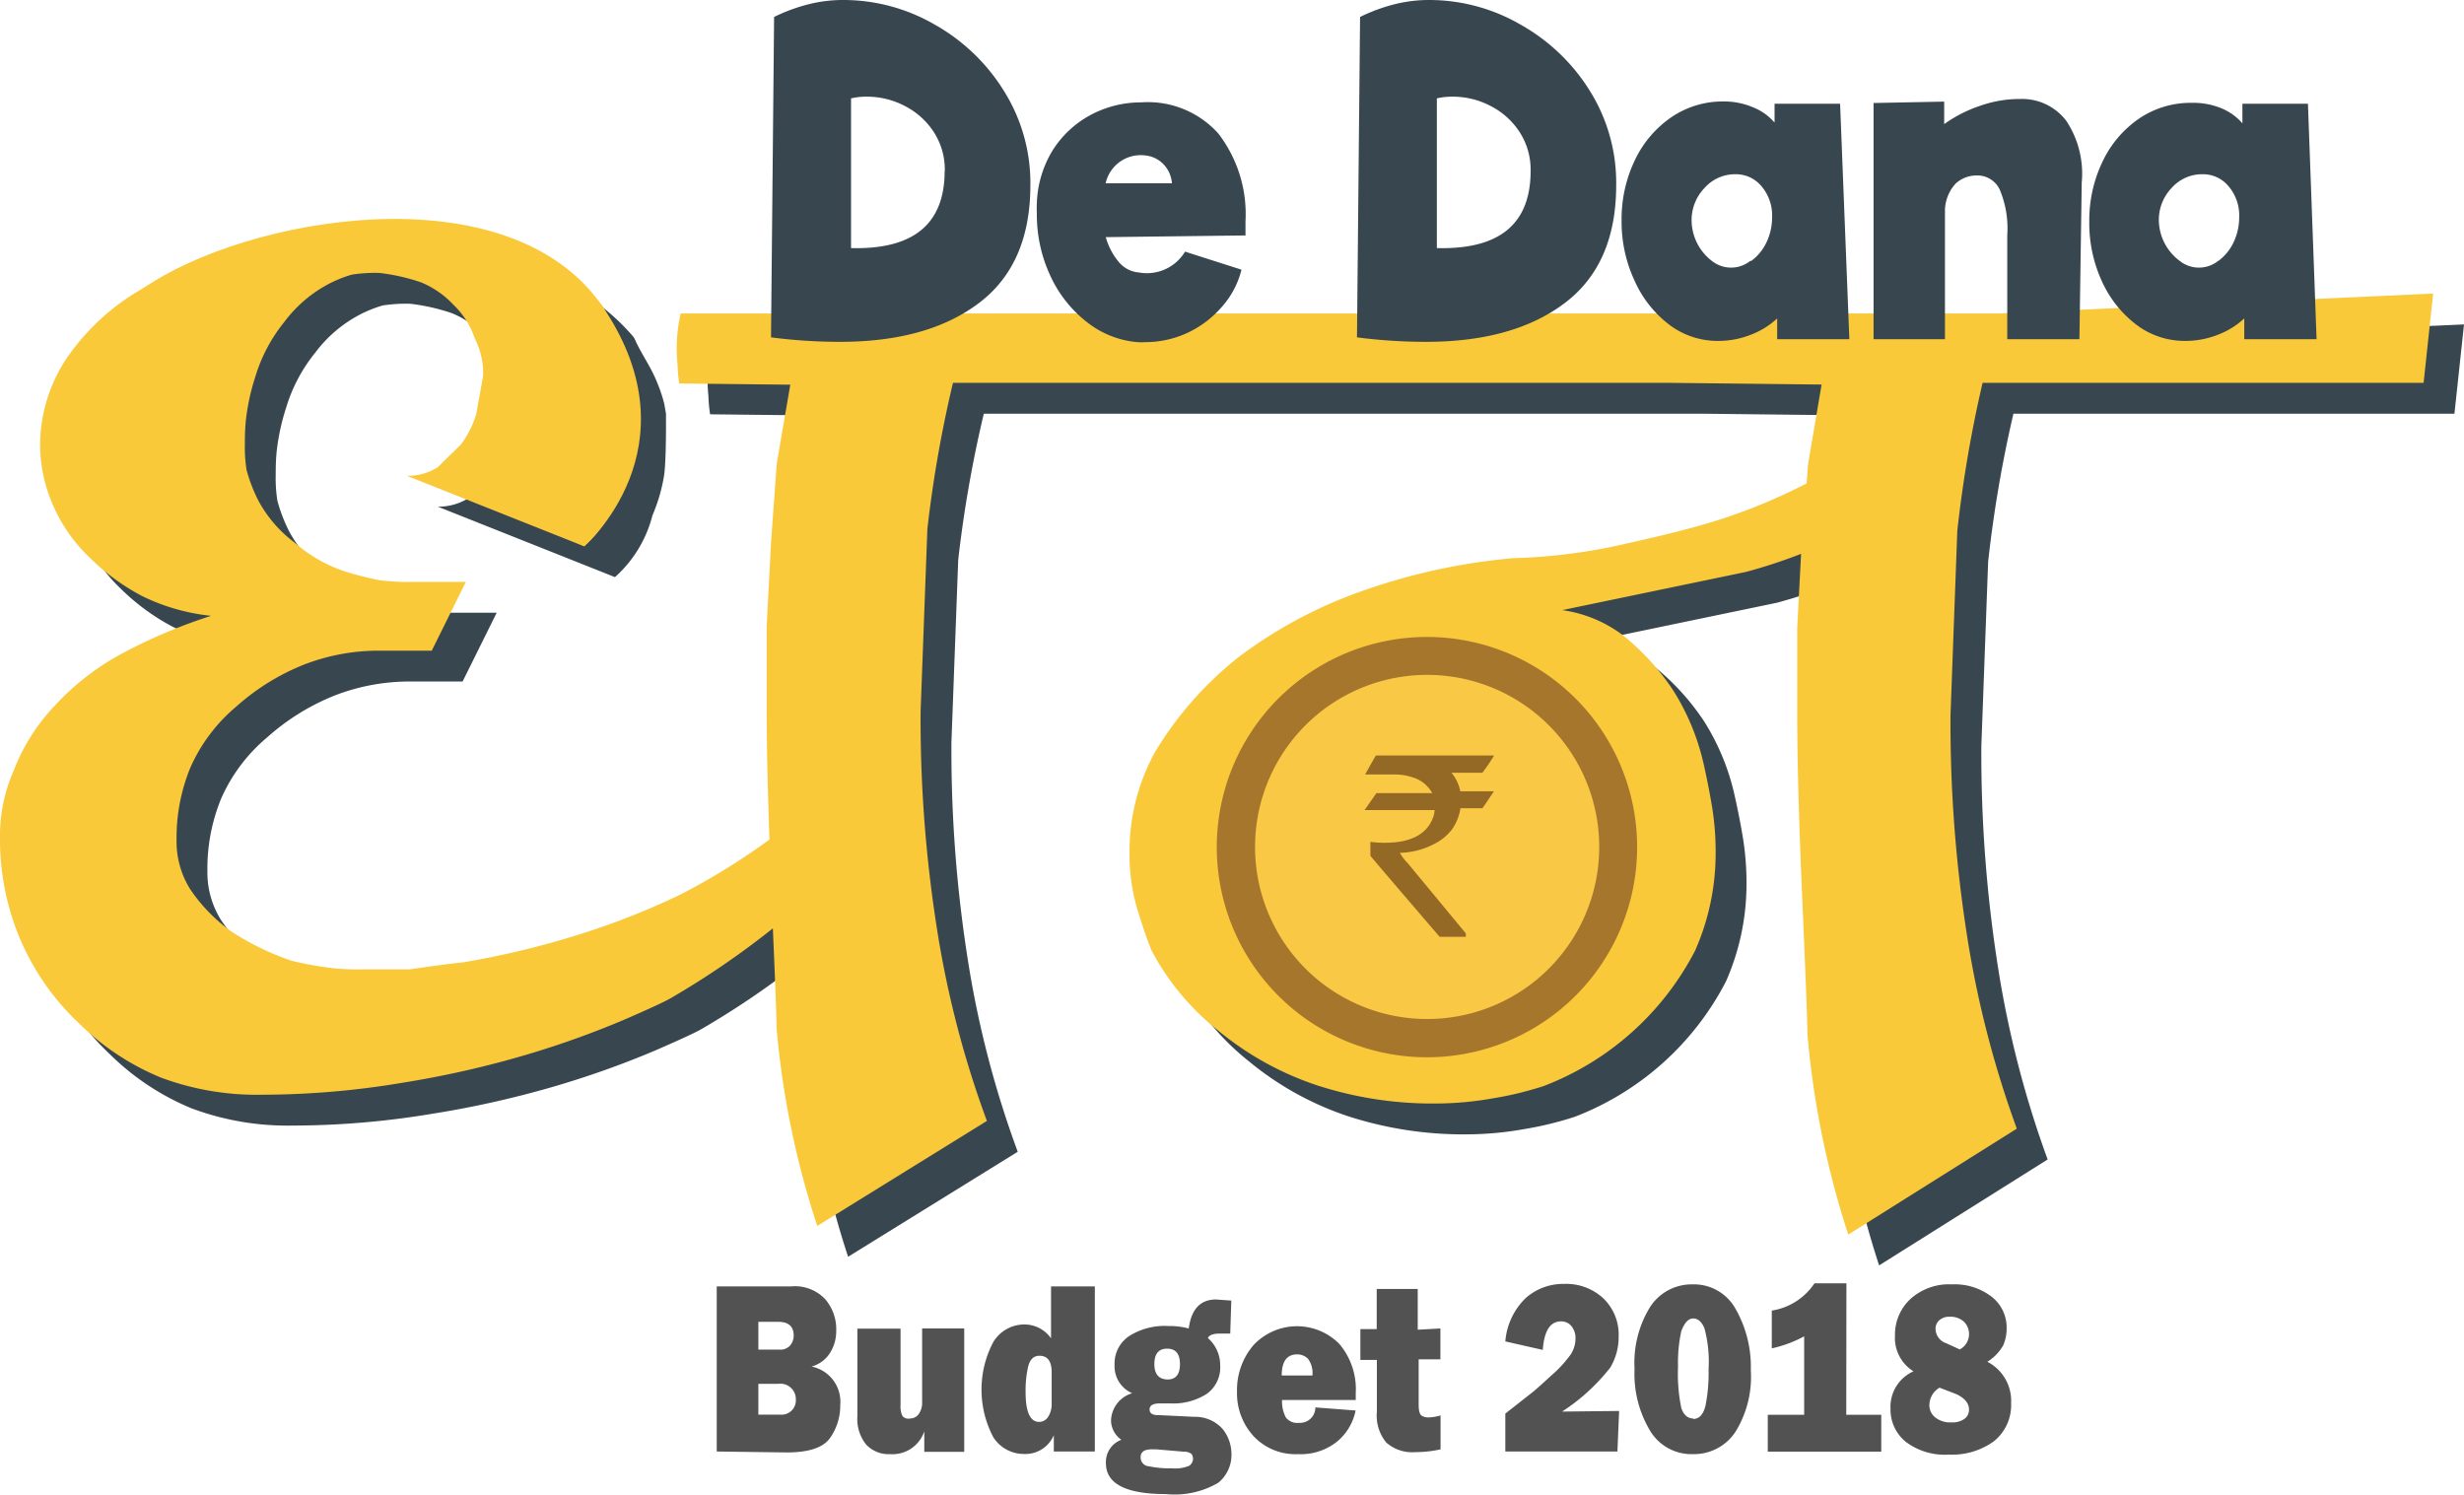 <svg xmlns="http://www.w3.org/2000/svg" viewBox="0 0 159.79 96.93"><defs><style>.cls-1{fill:#38474f;}.cls-2{fill:#f9c93a;}.cls-3{fill:#a7762d;}.cls-4{fill:#f9c845;}.cls-5{fill:#946926;}.cls-6{fill:#525252;}</style></defs><title>Asset 1</title><g id="Layer_2" data-name="Layer 2"><g id="Layer_1-2" data-name="Layer 1"><g id="Layer_2-2" data-name="Layer 2"><g id="Layer_1-2-2" data-name="Layer 1-2"><path class="cls-1" d="M130.57,26.83h28.6l.62-5.79-28.11,1.29H46.14a10.34,10.34,0,0,0-.2,3.34,9.62,9.62,0,0,0,.11,1.2l7.2.08-.88,5.13L52,37.21l-.28,5.36v5.58q0,3.32.18,8.3A43.94,43.94,0,0,1,46.16,60a48.63,48.63,0,0,1-7,2.73A56.25,56.25,0,0,1,32,64.42q-1.11.11-3.43.45h-3a17.65,17.65,0,0,1-1.83-.06,21.54,21.54,0,0,1-2.83-.5A17.14,17.14,0,0,1,17,62.41a10.77,10.77,0,0,1-2.66-2.73,5.8,5.8,0,0,1-.89-3.18,12,12,0,0,1,.88-4.68,10.9,10.9,0,0,1,3-4,14.74,14.74,0,0,1,4.42-2.73,13.43,13.43,0,0,1,4.86-.89H30l2.21-4.46h-3.4a15,15,0,0,1-2.21-.11,22.42,22.42,0,0,1-2.21-.56,9.54,9.54,0,0,1-3.31-1.9,8.24,8.24,0,0,1-2.37-2.79,10.23,10.23,0,0,1-.72-1.9,9.26,9.26,0,0,1-.11-1.67c0-.37,0-.87.06-1.51a14.16,14.16,0,0,1,.61-2.84,10.41,10.41,0,0,1,1.88-3.57A8.62,8.62,0,0,1,23,20.59a8.16,8.16,0,0,1,1.82-.78,10,10,0,0,1,1.77-.11,13,13,0,0,1,2.71.61,6,6,0,0,1,2.1,1.45,5.3,5.3,0,0,1,1.38,2.17,5,5,0,0,1,.55,2.45l-.44,2.45a6.37,6.37,0,0,1-1,2l-1.5,1.47a3.64,3.64,0,0,1-2,.56l11.49,4.57a8,8,0,0,0,2.43-4,11.1,11.1,0,0,0,.77-2.68q.11-1,.11-3.23v-.68l-.11-.64a9.19,9.19,0,0,0-.47-1.4c-.39-1-1-1.81-1.43-2.77a1.36,1.36,0,0,0-.1-.18,14.22,14.22,0,0,0-2.45-2.26,14,14,0,0,0-4.92-2.34,18,18,0,0,0-6-.89A35.27,35.27,0,0,0,23,16.7a39.06,39.06,0,0,0-4.25.78,31.43,31.43,0,0,0-7.51,3.24,14.8,14.8,0,0,0-5,4.64A10.21,10.21,0,0,0,4.6,30.89a9.83,9.83,0,0,0,.83,3.86A10.53,10.53,0,0,0,7.85,38.2a14.27,14.27,0,0,0,3.37,2.46,13.23,13.23,0,0,0,4.47,1.28A34.65,34.65,0,0,0,10,44.34a16.58,16.58,0,0,0-4.47,3.45A12.76,12.76,0,0,0,2.88,52,10.45,10.45,0,0,0,2,56.42a16.55,16.55,0,0,0,1.27,6.4,16.24,16.24,0,0,0,3.81,5.51,16.48,16.48,0,0,0,5.36,3.56A17.81,17.81,0,0,0,19,73a55.2,55.2,0,0,0,9.06-.77,63.89,63.89,0,0,0,8.23-1.87,59.73,59.73,0,0,0,6.13-2.2q2.54-1.1,3.09-1.43a54.55,54.55,0,0,0,6.61-4.52q.24,5.51.24,6.46A56.7,56.7,0,0,0,55,81.51L66,74.7a64.77,64.77,0,0,1-3.2-12.22,87.4,87.4,0,0,1-1.1-14.34l.44-11.83a80.11,80.11,0,0,1,1.66-9.48h46.5l9.83.11-.88,5.18-.09,1.23a36.64,36.64,0,0,1-7.64,2.93q-1.66.45-4.75,1.13a36.41,36.41,0,0,1-6.63.79A39.8,39.8,0,0,0,90,40.45a29.5,29.5,0,0,0-7.68,4.17,22.91,22.91,0,0,0-5.41,6.14,13.35,13.35,0,0,0-1.66,6.59,12.41,12.41,0,0,0,.55,3.77q.55,1.75.88,2.53A16.41,16.41,0,0,0,81,68.84a19.93,19.93,0,0,0,6.41,3.55,24.23,24.23,0,0,0,7.73,1.18,21.52,21.52,0,0,0,3.7-.34,22.12,22.12,0,0,0,3.26-.79,18.5,18.5,0,0,0,9.83-8.79,15.63,15.63,0,0,0,1.33-6.31,18.25,18.25,0,0,0-.22-2.93q-.22-1.35-.55-2.82a15.12,15.12,0,0,0-2-4.84,15.73,15.73,0,0,0-3.31-3.6,8.49,8.49,0,0,0-3.87-1.58l11.93-2.48a34.8,34.8,0,0,0,3.56-1.17l-.25,4.78v5.63q0,4.51.33,12.06t.33,8.68a57.77,57.77,0,0,0,2.65,13l10.93-6.87a66,66,0,0,1-3.2-12.34,89.14,89.14,0,0,1-1.1-14.48l.44-11.94A81.69,81.69,0,0,1,130.57,26.83ZM103.51,52.56a7.67,7.67,0,0,1,1.93,2.7,8,8,0,0,1,.72,3.21,10.61,10.61,0,0,1-.77,3.89,10.14,10.14,0,0,1-2.21,3.44,9.22,9.22,0,0,1-3.09,2.14,15.31,15.31,0,0,1-2.21.56,11.43,11.43,0,0,1-1.66.11,10.44,10.44,0,0,1-3.87-.79,12.18,12.18,0,0,1-3.2-2.25,9.51,9.51,0,0,1-2.21-3.38,10.68,10.68,0,0,1-.66-3.72A14.49,14.49,0,0,1,87,54a20.67,20.67,0,0,1,2.54-4.17,21.8,21.8,0,0,1,3.87-3.38c1.55-1.13,1.25-.65,3-1.33l-1.36,5.5.66-.34h1.88A13.15,13.15,0,0,1,101,51,8.67,8.67,0,0,1,103.51,52.56Z"/><path class="cls-2" d="M128.57,24.83h28.6l.62-5.79-28.11,1.29H44.14a10.34,10.34,0,0,0-.2,3.34,9.62,9.62,0,0,0,.11,1.2l7.2.08-.88,5.13L50,35.21l-.28,5.36v5.58q0,3.32.18,8.3A43.94,43.94,0,0,1,44.16,58a48.63,48.63,0,0,1-7,2.73A56.25,56.25,0,0,1,30,62.42q-1.11.11-3.43.45h-3a17.65,17.65,0,0,1-1.83-.06,21.54,21.54,0,0,1-2.83-.5A17.14,17.14,0,0,1,15,60.41a10.77,10.77,0,0,1-2.66-2.73,5.8,5.8,0,0,1-.89-3.18,12,12,0,0,1,.88-4.68,10.9,10.9,0,0,1,3-4,14.74,14.74,0,0,1,4.42-2.73,13.43,13.43,0,0,1,4.86-.89H28l2.21-4.46h-3.4a15,15,0,0,1-2.21-.11,22.42,22.42,0,0,1-2.21-.56,9.54,9.54,0,0,1-3.31-1.9,8.24,8.24,0,0,1-2.37-2.79,10.23,10.23,0,0,1-.72-1.9,9.26,9.26,0,0,1-.11-1.67c0-.37,0-.87.06-1.51a14.16,14.16,0,0,1,.61-2.84,10.41,10.41,0,0,1,1.88-3.57A8.62,8.62,0,0,1,21,18.59a8.16,8.16,0,0,1,1.82-.78,10,10,0,0,1,1.77-.11,13,13,0,0,1,2.71.61,6,6,0,0,1,2.1,1.45,5.3,5.3,0,0,1,1.38,2.17,5,5,0,0,1,.55,2.45l-.44,2.45a6.37,6.37,0,0,1-1,2l-1.5,1.47a3.64,3.64,0,0,1-2,.56l11.49,4.57a8,8,0,0,0,2.43-4,11.1,11.1,0,0,0,.77-2.68q.11-1,.11-3.23v-.68l-.11-.64a9.19,9.19,0,0,0-.47-1.4c-.39-1-1-1.81-1.43-2.77a1.36,1.36,0,0,0-.1-.18,14.22,14.22,0,0,0-2.45-2.26,14,14,0,0,0-4.92-2.34,18,18,0,0,0-6-.89A35.27,35.27,0,0,0,21,14.7a39.06,39.06,0,0,0-4.25.78,31.43,31.43,0,0,0-7.51,3.24,14.8,14.8,0,0,0-5,4.64A10.21,10.21,0,0,0,2.6,28.89a9.83,9.83,0,0,0,.83,3.86A10.53,10.53,0,0,0,5.85,36.2a14.27,14.27,0,0,0,3.37,2.46,13.23,13.23,0,0,0,4.47,1.28A34.65,34.65,0,0,0,8,42.34a16.58,16.58,0,0,0-4.47,3.45A12.76,12.76,0,0,0,.88,50,10.45,10.45,0,0,0,0,54.42a16.55,16.55,0,0,0,1.27,6.4,16.24,16.24,0,0,0,3.81,5.51,16.48,16.48,0,0,0,5.36,3.56A17.81,17.81,0,0,0,17,71a55.2,55.2,0,0,0,9.06-.77,63.89,63.89,0,0,0,8.23-1.87,59.73,59.73,0,0,0,6.13-2.2q2.54-1.1,3.09-1.43a54.55,54.55,0,0,0,6.61-4.52q.24,5.51.24,6.46A56.7,56.7,0,0,0,53,79.51L64,72.7a64.77,64.77,0,0,1-3.2-12.22,87.4,87.4,0,0,1-1.1-14.34l.44-11.83a80.11,80.11,0,0,1,1.66-9.48h46.5l9.83.11-.88,5.18-.09,1.23a36.64,36.64,0,0,1-7.64,2.93q-1.66.45-4.75,1.13a36.41,36.41,0,0,1-6.63.79A39.8,39.8,0,0,0,88,38.45a29.5,29.5,0,0,0-7.68,4.17,22.91,22.91,0,0,0-5.41,6.14,13.35,13.35,0,0,0-1.66,6.59,12.41,12.41,0,0,0,.55,3.77q.55,1.75.88,2.53A16.41,16.41,0,0,0,79,66.84a19.93,19.93,0,0,0,6.41,3.55,24.23,24.23,0,0,0,7.73,1.18,21.52,21.52,0,0,0,3.7-.34,22.12,22.12,0,0,0,3.26-.79,18.5,18.5,0,0,0,9.83-8.79,15.63,15.63,0,0,0,1.33-6.31,18.25,18.25,0,0,0-.22-2.93q-.22-1.35-.55-2.82a15.12,15.12,0,0,0-2-4.84,15.73,15.73,0,0,0-3.31-3.6,8.49,8.49,0,0,0-3.87-1.58l11.93-2.48a34.8,34.8,0,0,0,3.56-1.17l-.25,4.78v5.63q0,4.51.33,12.06t.33,8.68a57.77,57.77,0,0,0,2.65,13l10.93-6.87a66,66,0,0,1-3.2-12.34,89.14,89.14,0,0,1-1.1-14.48l.44-11.94A81.69,81.69,0,0,1,128.57,24.83ZM101.51,50.56a7.67,7.67,0,0,1,1.93,2.7,8,8,0,0,1,.72,3.21,10.61,10.61,0,0,1-.77,3.89,10.14,10.14,0,0,1-2.21,3.44,9.22,9.22,0,0,1-3.09,2.14,15.31,15.31,0,0,1-2.21.56,11.43,11.43,0,0,1-1.66.11,10.44,10.44,0,0,1-3.87-.79,12.18,12.18,0,0,1-3.2-2.25,9.51,9.51,0,0,1-2.21-3.38,10.68,10.68,0,0,1-.66-3.72A14.49,14.49,0,0,1,85,52a20.67,20.67,0,0,1,2.54-4.17,21.8,21.8,0,0,1,3.87-3.38c1.55-1.13,1.25-.65,3-1.33l-1.36,5.5.66-.34h1.88A13.15,13.15,0,0,1,99,49,8.67,8.67,0,0,1,101.51,50.56Z"/><path class="cls-3" d="M105.61,58.8A13.63,13.63,0,1,1,96.4,41.87h0A13.63,13.63,0,0,1,105.61,58.8Z"/><path class="cls-4" d="M103.25,58.1a11.16,11.16,0,1,1-7.53-13.87h0A11.16,11.16,0,0,1,103.25,58.1Z"/><path class="cls-5" d="M89.23,49h7.66a11.89,11.89,0,0,1-.76,1.12h-2a2.68,2.68,0,0,1,.57,1.2h2.18q-.73,1.1-.75,1.1H94.71a3.25,3.25,0,0,1-.54,1.36,3.33,3.33,0,0,1-1.25,1,5,5,0,0,1-2.14.53h0a3,3,0,0,0,.5.66l3.78,4.57v.22h-1.7q-4.49-5.23-4.49-5.26v-.9h0a6.81,6.81,0,0,0,.93.06q2.52,0,3.13-1.63a1.32,1.32,0,0,0,.1-.49H88.49l.77-1.1h3.62a2.12,2.12,0,0,0-1.2-1,3.76,3.76,0,0,0-1.15-.21h-2Q89.21,49,89.23,49Z"/><path class="cls-1" d="M60.59,1.58A12.46,12.46,0,0,1,65.1,5.89,11.24,11.24,0,0,1,66.82,12q0,5.13-3.33,7.65t-9,2.52A34.49,34.49,0,0,1,50,21.88l.2-20.78A11.38,11.38,0,0,1,52.5.26,9.14,9.14,0,0,1,54.71,0,11.81,11.81,0,0,1,60.59,1.58Zm.68,9.51a4.48,4.48,0,0,0-.73-2.55,4.9,4.9,0,0,0-1.89-1.68,5.26,5.26,0,0,0-2.39-.59,4.3,4.3,0,0,0-1.07.11v9.71q6.07.16,6.07-5Z"/><path class="cls-1" d="M79,8.65a8.56,8.56,0,0,1,1.77,5.7v.92l-9.06.11A4.3,4.3,0,0,0,72.56,17a1.89,1.89,0,0,0,1.29.67,2.89,2.89,0,0,0,3-1.35l3.66,1.17a5.68,5.68,0,0,1-1.28,2.42A6.69,6.69,0,0,1,77,21.59a6.49,6.49,0,0,1-2.73.6,3.5,3.5,0,0,1-.51,0,6.09,6.09,0,0,1-3.26-1.29,8.05,8.05,0,0,1-2.38-3,9.38,9.38,0,0,1-.88-4.07,6.36,6.36,0,0,1,0-.66,7,7,0,0,1,1-3.38,6.58,6.58,0,0,1,2.46-2.32A6.91,6.91,0,0,1,74,6.64,6.14,6.14,0,0,1,79,8.65Zm-7.29,3.24H76a2,2,0,0,0-.6-1.29,1.9,1.9,0,0,0-1.14-.52,2.33,2.33,0,0,0-2.56,1.81Z"/><path class="cls-1" d="M98.58,1.58a12.46,12.46,0,0,1,4.52,4.31A11.24,11.24,0,0,1,104.81,12q0,5.13-3.33,7.65t-9,2.52A34.5,34.5,0,0,1,88,21.88l.2-20.78A11.38,11.38,0,0,1,90.5.26,9.14,9.14,0,0,1,92.71,0,11.81,11.81,0,0,1,98.58,1.58Zm.68,9.51a4.47,4.47,0,0,0-.73-2.55,4.9,4.9,0,0,0-1.89-1.68,5.26,5.26,0,0,0-2.39-.59,4.3,4.3,0,0,0-1.07.11v9.71Q99.26,16.25,99.26,11.09Z"/><path class="cls-1" d="M115.25,22V20.65a5.19,5.19,0,0,1-1.71,1.06,5.7,5.7,0,0,1-2.1.4,5.18,5.18,0,0,1-3.12-1A7.28,7.28,0,0,1,106,18.2a9,9,0,0,1-.84-3.9,8.8,8.8,0,0,1,.87-3.93,7,7,0,0,1,2.39-2.79,5.93,5.93,0,0,1,3.36-1,4.79,4.79,0,0,1,1.88.37,3.6,3.6,0,0,1,1.42,1V6.73h4.25l.6,15.27Zm-1.69-5.07a3.18,3.18,0,0,0,1-1.22,3.75,3.75,0,0,0,.36-1.62,2.91,2.91,0,0,0-.68-2,2.15,2.15,0,0,0-1.7-.79,2.64,2.64,0,0,0-2,.89,3,3,0,0,0-.84,2.12,3.34,3.34,0,0,0,1.3,2.6,2,2,0,0,0,2.52,0Z"/><path class="cls-1" d="M134,7.84a6.19,6.19,0,0,1,1,4L134.85,22h-4.68V15.27a6.48,6.48,0,0,0-.5-3,1.6,1.6,0,0,0-1.47-.89,2,2,0,0,0-1.37.52,2.64,2.64,0,0,0-.7,1.75V22H121.5V6.68l4.58-.09V8.05a8.65,8.65,0,0,1,2.28-1.17A7.69,7.69,0,0,1,131,6.42,3.59,3.59,0,0,1,134,7.84Z"/><path class="cls-1" d="M145.54,22V20.65a5.19,5.19,0,0,1-1.71,1.06,5.7,5.7,0,0,1-2.1.4,5.18,5.18,0,0,1-3.12-1,7.28,7.28,0,0,1-2.28-2.82,9,9,0,0,1-.84-3.9,8.8,8.8,0,0,1,.87-3.93,7,7,0,0,1,2.39-2.79,5.93,5.93,0,0,1,3.36-1A4.79,4.79,0,0,1,144,7a3.6,3.6,0,0,1,1.42,1V6.73h4.25L150.23,22Zm-1.69-5.07a3.18,3.18,0,0,0,1-1.22,3.75,3.75,0,0,0,.36-1.62,2.91,2.91,0,0,0-.68-2,2.15,2.15,0,0,0-1.7-.79,2.64,2.64,0,0,0-2,.89A3,3,0,0,0,140,14.3a3.34,3.34,0,0,0,1.34,2.61,2,2,0,0,0,2.52,0Z"/><path class="cls-2" d="M37.89,35.43S45.23,29.08,39.16,20,15.84,14.11,9.28,18.71s1.12-1.07,8.71-2,11.07-3.29,15.28,1.46,6.59,4.39,5.12,8.14S31.8,32.72,37.89,35.43Z"/><path class="cls-6" d="M46.48,94.14V83.43h4.85a2.68,2.68,0,0,1,2.21.86,3,3,0,0,1,.69,2,2.68,2.68,0,0,1-.4,1.45,2.06,2.06,0,0,1-1.2.89,2.33,2.33,0,0,1,1.86,2.5,3.63,3.63,0,0,1-.66,2.13q-.66.94-2.8.94Zm2.7-6.61h1.36a.83.83,0,0,0,.72-.29,1,1,0,0,0,.21-.62q0-.89-1-.89H49.18Zm0,4.22h1.43a.93.93,0,0,0,1-1,1,1,0,0,0-1.13-1H49.18Z"/><path class="cls-6" d="M62.53,86.16v8H59.94V92.83a2.17,2.17,0,0,1-2.21,1.48,2,2,0,0,1-1.57-.63,2.65,2.65,0,0,1-.56-1.81v-5.7h2.8v5a1.37,1.37,0,0,0,.12.66A.48.48,0,0,0,59,92a.7.7,0,0,0,.58-.29,1.28,1.28,0,0,0,.22-.8V86.16Z"/><path class="cls-6" d="M71,94.14H68.34V93.08a2,2,0,0,1-1.92,1.22,2.35,2.35,0,0,1-2-1.08,6.61,6.61,0,0,1,0-6.19,2.36,2.36,0,0,1,2-1.13,2.11,2.11,0,0,1,1.74.9V83.43H71ZM68.2,89q0-1.07-.79-1.07-.55,0-.73.68a7,7,0,0,0-.17,1.67q0,1.94.88,1.94a.7.7,0,0,0,.57-.31A1.53,1.53,0,0,0,68.2,91Z"/><path class="cls-6" d="M79.85,84.35l-.07,2.14h-.67q-.65,0-.78.29a2.34,2.34,0,0,1,.8,1.78,2.11,2.11,0,0,1-.87,1.84,4,4,0,0,1-2.35.62h-.68q-.68,0-.68.39t.6.37l2.29.11a2.39,2.39,0,0,1,1.84.78,2.6,2.6,0,0,1,.58,1.69A2.32,2.32,0,0,1,79,96.17a5.6,5.6,0,0,1-3.39.73q-3.89,0-3.89-2a1.53,1.53,0,0,1,1-1.52,1.55,1.55,0,0,1-.67-1.25,1.91,1.91,0,0,1,1.37-1.77,1.91,1.91,0,0,1-1.14-1.85,2.14,2.14,0,0,1,.92-1.84A4.3,4.3,0,0,1,75.75,86a5.07,5.07,0,0,1,1.34.16q.25-1.88,1.77-1.88ZM75,94h-.31q-.72,0-.72.5a.57.57,0,0,0,.55.6,6.46,6.46,0,0,0,1.47.13,2.38,2.38,0,0,0,1.12-.16.55.55,0,0,0,.17-.76l0,0a.77.77,0,0,0-.53-.16Zm.71-4.53q.81,0,.81-1t-.83-1q-.83,0-.83,1t.9,1Z"/><path class="cls-6" d="M85.3,91.28l2.61.2a3.5,3.5,0,0,1-1.18,2,3.77,3.77,0,0,1-2.57.83,3.71,3.71,0,0,1-2.87-1.17,4.11,4.11,0,0,1-1.07-2.89,4.48,4.48,0,0,1,1.06-3,3.86,3.86,0,0,1,5.46-.2l.13.13a4.53,4.53,0,0,1,1.05,3.16q0,.16,0,.46H83.14a2.27,2.27,0,0,0,.24,1.12.92.92,0,0,0,.85.36,1,1,0,0,0,1.07-.93S85.3,91.3,85.3,91.28Zm-.19-2.07a1.56,1.56,0,0,0-.29-1.09,1,1,0,0,0-.7-.28q-1,0-1,1.37Z"/><path class="cls-6" d="M93.41,86.16v2H92V91.1q0,.6.2.72a.85.85,0,0,0,.42.11,3,3,0,0,0,.8-.13V94a7.61,7.61,0,0,1-1.63.18,2.55,2.55,0,0,1-1.89-.62,2.75,2.75,0,0,1-.61-2V88.2H88.22v-2h1.06V83.6h2.66v2.64Z"/><path class="cls-6" d="M105,91.51l-.11,2.63H97.62V91.68l1.63-1.28q.36-.27,1.34-1.18a7.88,7.88,0,0,0,1.28-1.39,1.92,1.92,0,0,0,.3-1,1.23,1.23,0,0,0-.26-.82.85.85,0,0,0-.68-.31q-1.05,0-1.18,1.85L97.62,87a4.4,4.4,0,0,1,1.32-2.81,3.66,3.66,0,0,1,2.49-.92,3.54,3.54,0,0,1,2.54.93,3.27,3.27,0,0,1,1,2.49,3.9,3.9,0,0,1-.54,2,12.83,12.83,0,0,1-3.13,2.86Z"/><path class="cls-6" d="M109.79,94.31A3.13,3.13,0,0,1,107,92.78a7.17,7.17,0,0,1-1-4,6.91,6.91,0,0,1,1-4,3.21,3.21,0,0,1,2.76-1.48,3.08,3.08,0,0,1,2.78,1.57,7.57,7.57,0,0,1,1,4,6.77,6.77,0,0,1-1,4A3.22,3.22,0,0,1,109.79,94.31Zm0-2.28q.6,0,.81-.86a10.68,10.68,0,0,0,.2-2.35,8.28,8.28,0,0,0-.27-2.68q-.27-.63-.73-.63t-.77.83a9.53,9.53,0,0,0-.21,2.28,11.07,11.07,0,0,0,.21,2.69q.23.69.79.69Z"/><path class="cls-6" d="M119.73,91.76H122v2.39h-7.36V91.76H117V86.67a8,8,0,0,1-2.1.78V85a4.08,4.08,0,0,0,2.77-1.77h2.07Z"/><path class="cls-6" d="M128.88,88.32A2.85,2.85,0,0,1,130.42,91a3,3,0,0,1-1.11,2.47,4.6,4.6,0,0,1-2.92.87,4.2,4.2,0,0,1-2.79-.82,2.69,2.69,0,0,1-1-2.16,2.51,2.51,0,0,1,1.49-2.42,2.55,2.55,0,0,1-1.2-2.34,3.14,3.14,0,0,1,1-2.35,3.73,3.73,0,0,1,2.71-.95,3.91,3.91,0,0,1,2.53.78,2.53,2.53,0,0,1,1,2.08,2.71,2.71,0,0,1-.22,1.09A3,3,0,0,1,128.88,88.32ZM125.78,90a1.32,1.32,0,0,0-.66,1.11,1,1,0,0,0,.37.81,1.54,1.54,0,0,0,1.06.33,1.35,1.35,0,0,0,.85-.23.73.73,0,0,0,.29-.6q0-.61-.82-1Zm1.31-2.48a1.13,1.13,0,0,0,.27-1.8,1.29,1.29,0,0,0-.93-.32.94.94,0,0,0-.67.23.73.73,0,0,0-.24.56,1,1,0,0,0,.7.93Z"/></g></g></g></g></svg>